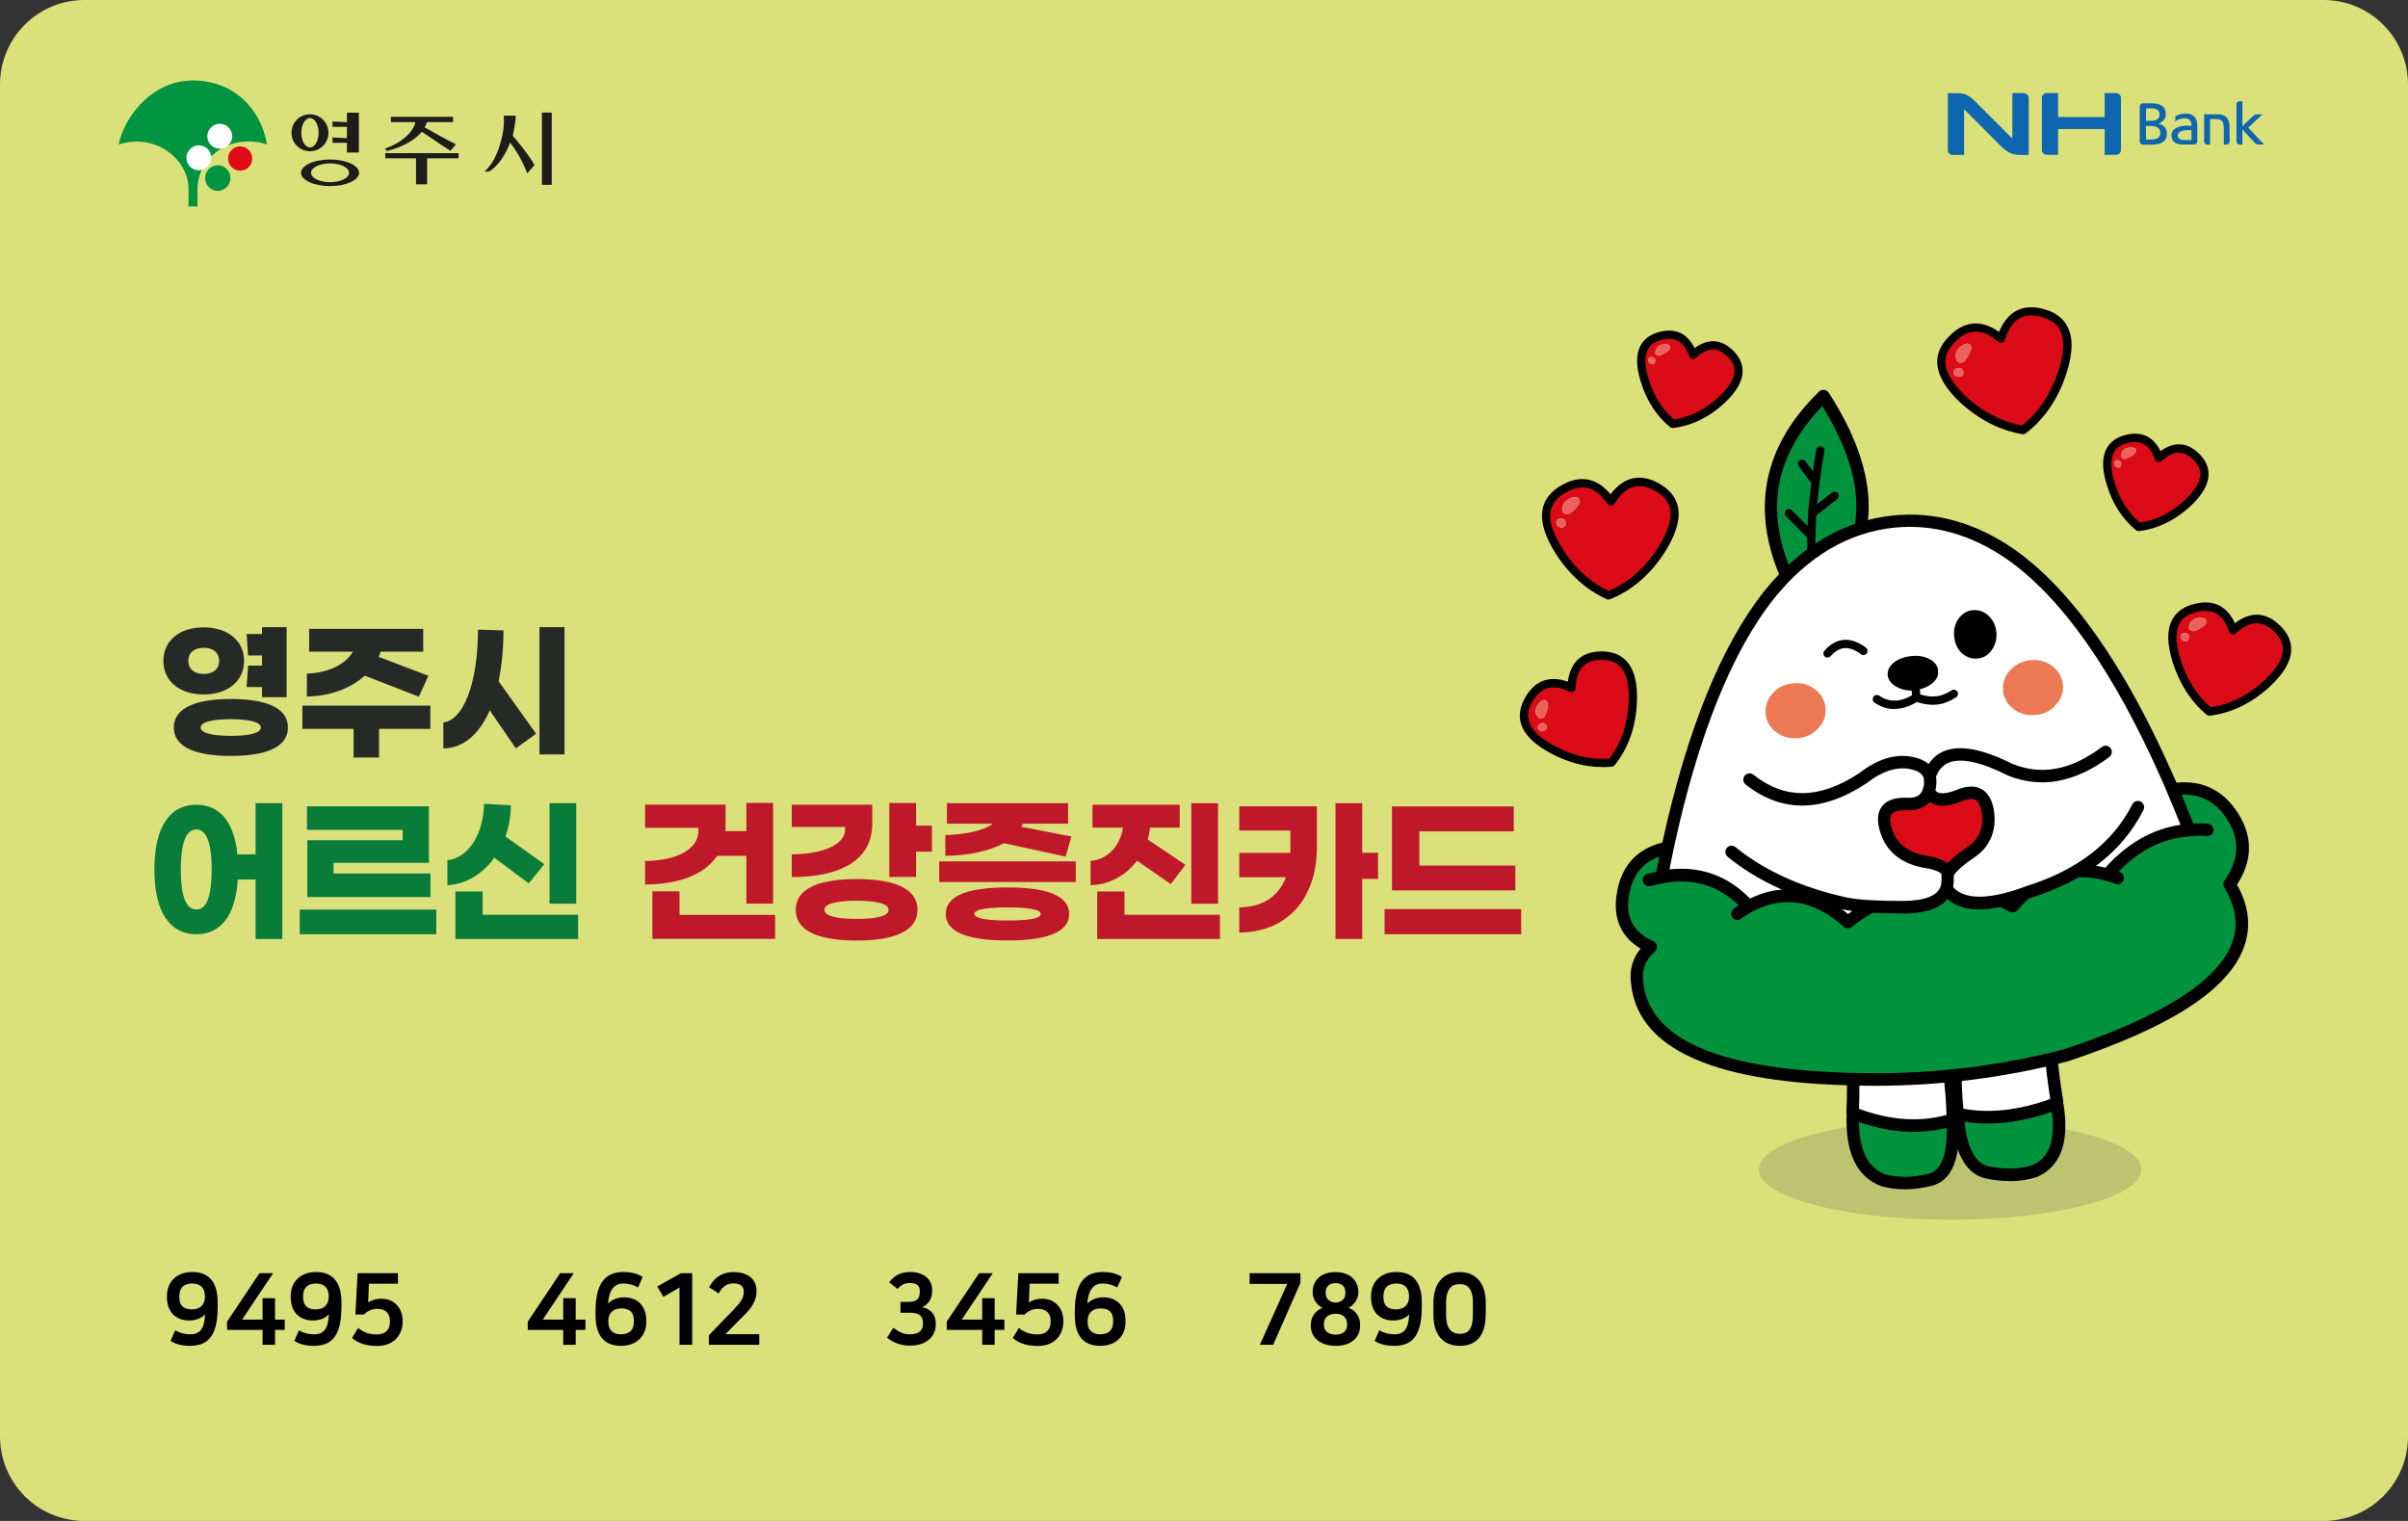<svg width="114" height="72" viewBox="0 0 114 72" fill="none" xmlns="http://www.w3.org/2000/svg">
<rect x="0" y="0" width="114" height="72" fill="#333333" stroke="none"/>
<g clip-path="url(#clip0_6554_58838)">
<path d="M114 68C114 70.21 112.21 72 110.005 72H3.995C1.79 72 0 70.21 0 68V4C0 1.79 1.79 0 3.995 0H110.005C112.21 0 114 1.79 114 4V68Z" fill="#DAE07A"/>
<path d="M100.18 4.405H99.64V5.54H97.435V4.405H96.895C96.765 4.405 96.665 4.51 96.665 4.635V7.1C96.665 7.225 96.77 7.33 96.895 7.33H97.435V6.11H99.64V7.33H100.18C100.31 7.33 100.41 7.225 100.41 7.1V4.635C100.41 4.51 100.305 4.405 100.18 4.405ZM95.81 4.405H95.27V6.56L93.57 4.86C93.3 4.6 93.115 4.41 92.685 4.41H92.215V7.105C92.215 7.23 92.32 7.335 92.445 7.335H92.985V5.17L94.67 6.86C94.945 7.13 95.19 7.335 95.59 7.335H96.045V4.645C96.045 4.52 95.94 4.415 95.815 4.415L95.81 4.405ZM106.435 6.045L107.11 5.41H106.87C106.75 5.41 106.685 5.47 106.63 5.525C106.63 5.525 106.235 5.905 106.16 5.975V4.795H106.025C105.945 4.795 105.88 4.86 105.88 4.94V6.7C105.88 6.78 105.945 6.845 106.025 6.845H106.16V6.125C106.185 6.15 106.725 6.735 106.725 6.735C106.785 6.8 106.825 6.84 106.945 6.84H107.19C107.19 6.84 106.44 6.05 106.43 6.04L106.435 6.045ZM105.015 5.41H104.35V6.7C104.35 6.78 104.415 6.845 104.495 6.845H104.63V5.64H104.985C105.205 5.655 105.28 5.78 105.28 6.12V6.845H105.41C105.49 6.845 105.555 6.78 105.555 6.7V6.025C105.555 5.62 105.365 5.41 105.01 5.41H105.015ZM102.19 5.85C102.405 5.765 102.535 5.63 102.535 5.385C102.535 5.055 102.3 4.89 101.84 4.89H101.445C101.365 4.89 101.3 4.955 101.3 5.035V6.705C101.3 6.785 101.365 6.85 101.445 6.85H101.83C102.34 6.85 102.585 6.68 102.585 6.325C102.585 6.065 102.415 5.9 102.19 5.855V5.85ZM101.595 5.13H101.885C101.99 5.13 102.24 5.155 102.24 5.415C102.24 5.695 102.015 5.72 101.745 5.72H101.6V5.135L101.595 5.13ZM101.8 6.605H101.595V5.96H101.77C102.005 5.96 102.275 6 102.275 6.295C102.275 6.51 102.13 6.605 101.8 6.605ZM103.445 5.38C103.285 5.38 103.13 5.42 102.985 5.505V5.755L102.995 5.745C103.1 5.655 103.26 5.6 103.405 5.6C103.65 5.6 103.75 5.705 103.75 5.955C103.65 5.95 103.575 5.95 103.475 5.95C103.245 5.95 102.8 6.045 102.8 6.41C102.8 6.685 102.99 6.84 103.335 6.84H103.88C103.96 6.84 104.025 6.775 104.025 6.695V5.965C104.025 5.56 103.84 5.37 103.44 5.37L103.445 5.38ZM103.75 6.63H103.36C103.235 6.63 103.1 6.55 103.1 6.415C103.1 6.185 103.445 6.16 103.59 6.16H103.75V6.625V6.63Z" fill="#0D66AF"/>
<path d="M9.645 32.875C8.5 32.875 7.735 32.245 7.735 31.285C7.735 30.325 8.5 29.7 9.645 29.7C10.79 29.7 11.555 30.335 11.555 31.285C11.555 32.235 10.79 32.875 9.645 32.875ZM13.63 34.44C13.63 35.44 12.44 35.785 10.93 35.785C9.42 35.785 8.23 35.44 8.23 34.44C8.23 33.44 9.42 33.09 10.93 33.09C12.44 33.09 13.63 33.435 13.63 34.44ZM9.645 31.905C10.1 31.905 10.375 31.665 10.375 31.285C10.375 30.905 10.1 30.665 9.645 30.665C9.19 30.665 8.915 30.905 8.915 31.285C8.915 31.665 9.19 31.905 9.645 31.905ZM12.35 34.44C12.35 34.16 11.71 34.045 10.925 34.045C10.14 34.045 9.5 34.16 9.5 34.44C9.5 34.72 10.14 34.835 10.925 34.835C11.71 34.835 12.35 34.73 12.35 34.44ZM12.405 31.51V31.03H11.745L11.675 30.015H12.405V29.69H13.57V33.005H12.405V32.525H11.675L11.745 31.51H12.405Z" fill="#262A27"/>
<path d="M20.37 34.505H17.945V35.86H16.74V34.505H14.315V33.405H20.375V34.505H20.37ZM17.275 31.98C16.6 32.595 15.6 32.96 14.53 32.97V31.885C15.45 31.87 16.345 31.485 16.705 30.85H14.635V29.77H20.035V30.85H18.015C17.995 30.935 17.96 31.02 17.925 31.095L20.28 31.99L19.83 32.98L17.27 31.985L17.275 31.98Z" fill="#262A27"/>
<path d="M23.605 32.25L25.38 34.735L24.42 35.425L23.185 33.625C22.68 34.78 21.91 35.425 20.99 35.43V34.2C21.95 34.085 22.625 32.325 22.63 29.805L23.835 29.845C23.835 30.74 23.75 31.545 23.605 32.245V32.25ZM26.725 29.69V35.715H25.54V29.69H26.725Z" fill="#262A27"/>
<path d="M13.365 38.02V44.45H12.1V41.635H11.255C11.145 43.42 10.395 44.225 9.295 44.225C8.105 44.225 7.31 43.275 7.31 41.16C7.31 39.045 8.105 38.095 9.295 38.095C10.345 38.095 11.075 38.825 11.24 40.445H12.1V38.02H13.365ZM10.02 41.16C10.02 39.72 9.705 39.265 9.295 39.265C8.885 39.265 8.56 39.725 8.56 41.16C8.56 42.595 8.875 43.055 9.295 43.055C9.715 43.055 10.02 42.605 10.02 41.16Z" fill="#097C39"/>
<path d="M20.655 44.225H14.19V43.06H20.655V44.225ZM20.305 40.845H15.79V41.35H20.38V42.465H14.55V39.775H19.065V39.285H14.535V38.17H20.305V40.845Z" fill="#097C39"/>
<path d="M21.18 41.905V40.725C22.19 40.605 22.895 39.47 22.915 38.05L24.185 38.125C24.185 38.635 24.095 39.14 23.93 39.6L25.77 40.91L25.03 41.815L23.405 40.605C22.865 41.35 22.08 41.86 21.175 41.905H21.18ZM27.37 43.305V44.45H21.56V42.2H22.85V43.305H27.37ZM27.28 42.78H26.015V38.02H27.28V42.78Z" fill="#097C39"/>
<path d="M30.54 41.88V40.76C32.03 40.745 33.065 40.205 33.065 39.335V39.19H30.54V38.09H34.35V39.12C34.35 39.195 34.35 39.27 34.34 39.345H35.335V38.01H36.6V42.775H35.335V40.515H33.95C33.345 41.425 32.08 41.87 30.535 41.87L30.54 41.88ZM36.695 43.31V44.445H30.885V42.195H32.17V43.31H36.69H36.695Z" fill="#BF182B"/>
<path d="M37.485 41.52V40.445C39.005 40.43 40.01 39.965 40.01 39.265V39.15H37.485V38.095H41.295V38.985C41.295 40.785 39.685 41.52 37.485 41.52ZM43.435 43.07C43.435 44.16 42.16 44.525 40.555 44.525C38.95 44.525 37.675 44.165 37.675 43.07C37.675 41.975 38.945 41.615 40.555 41.615C42.165 41.615 43.435 41.975 43.435 43.07ZM42.07 43.07C42.07 42.755 41.395 42.64 40.55 42.64C39.705 42.64 39.03 42.755 39.03 43.07C39.03 43.385 39.705 43.5 40.55 43.5C41.395 43.5 42.07 43.395 42.07 43.07ZM44.12 39.085V40.32H43.37V41.515H42.105V38.015H43.37V39.085H44.12Z" fill="#BF182B"/>
<path d="M50.93 40.775V41.755H44.465V40.775H50.93ZM47.525 39.915C46.82 40.3 45.82 40.5 44.755 40.515V39.53C45.645 39.515 46.605 39.32 47 38.99H44.83V38.02H50.565V38.99H48.415C48.4 39.045 48.38 39.09 48.355 39.14L50.72 39.6L50.45 40.55L47.525 39.915ZM50.615 43.265C50.615 44.19 49.42 44.52 47.695 44.52C45.97 44.52 44.775 44.19 44.775 43.265C44.775 42.34 45.97 42.01 47.695 42.01C49.42 42.01 50.615 42.34 50.615 43.265ZM49.27 43.265C49.27 43.04 48.625 42.955 47.7 42.955C46.775 42.955 46.13 43.04 46.13 43.265C46.13 43.49 46.775 43.575 47.7 43.575C48.625 43.575 49.27 43.5 49.27 43.265Z" fill="#BF182B"/>
<path d="M51.63 41.905V40.755C52.5 40.685 53.05 39.965 53.165 39.18H51.72V38.095H55.85V39.18H54.445C54.43 39.37 54.39 39.555 54.34 39.745L56.12 40.94L55.425 41.85L53.83 40.745C53.33 41.41 52.555 41.88 51.63 41.905ZM57.755 43.305V44.45H51.945V42.2H53.235V43.305H57.755ZM57.665 42.78H56.4V38.02H57.665V42.78Z" fill="#BF182B"/>
<path d="M58.67 38.17H62.345V40.095C62.345 42.67 60.81 44.14 58.67 44.145V42.955C59.71 42.945 60.51 42.495 60.88 41.525H58.67V40.375H61.09V39.315H58.67V38.17ZM65.24 41.605H64.49V44.45H63.225V38.02H64.49V40.37H65.24V41.605Z" fill="#BF182B"/>
<path d="M72.015 44.225H65.55V43.035H72.015V44.225ZM71.665 39.355H67.195V40.975H71.74V42.15H65.9V38.175H71.665V39.355Z" fill="#BF182B"/>
<path d="M8.29 62.975C8.5 63.095 8.73 63.165 9.005 63.165C9.44 63.165 9.68 62.94 9.71 62.215C9.545 62.41 9.245 62.51 8.955 62.51C8.3 62.51 7.905 62.08 7.905 61.425V61.33C7.905 60.7 8.355 60.215 9.1 60.215C9.96 60.215 10.305 60.78 10.305 61.65V61.865C10.305 63.36 9.765 63.71 8.97 63.71C8.665 63.71 8.325 63.645 8.075 63.475L8.295 62.975H8.29ZM9.7 61.345C9.7 60.98 9.495 60.76 9.11 60.76C8.7 60.76 8.49 60.97 8.49 61.35V61.4C8.49 61.795 8.675 61.985 9.09 61.985C9.505 61.985 9.7 61.725 9.7 61.415V61.345Z" fill="#000001"/>
<path d="M13.02 61.455V62.47H13.48V62.955H13.02V63.66H12.43V62.955H10.75V62.565L12.285 60.27H12.93L11.46 62.47H12.43V61.455H13.02Z" fill="#000001"/>
<path d="M14.15 62.975C14.36 63.095 14.59 63.165 14.865 63.165C15.3 63.165 15.54 62.94 15.57 62.215C15.405 62.41 15.105 62.51 14.815 62.51C14.16 62.51 13.765 62.08 13.765 61.425V61.33C13.765 60.7 14.215 60.215 14.96 60.215C15.82 60.215 16.165 60.78 16.165 61.65V61.865C16.165 63.36 15.625 63.71 14.83 63.71C14.525 63.71 14.185 63.645 13.935 63.475L14.155 62.975H14.15ZM15.56 61.345C15.56 60.98 15.355 60.76 14.97 60.76C14.56 60.76 14.35 60.97 14.35 61.35V61.4C14.35 61.795 14.535 61.985 14.95 61.985C15.365 61.985 15.56 61.725 15.56 61.415V61.345Z" fill="#000001"/>
<path d="M18.46 62.525C18.46 62.165 18.24 61.96 17.865 61.96C17.58 61.96 17.375 62.08 17.225 62.23H16.825L16.93 60.27H18.84V60.77H17.465L17.43 61.655C17.585 61.56 17.775 61.48 18.055 61.48C18.705 61.48 19.06 61.97 19.06 62.515V62.585C19.06 63.125 18.705 63.715 17.86 63.715C17.375 63.715 17 63.615 16.665 63.34L16.955 62.865C17.275 63.12 17.545 63.17 17.855 63.17C18.265 63.17 18.46 62.92 18.46 62.58V62.53V62.525Z" fill="#000001"/>
<path d="M27.255 61.455V62.47H27.715V62.955H27.255V63.66H26.665V62.955H24.985V62.565L26.52 60.27H27.165L25.695 62.47H26.665V61.455H27.255Z" fill="#000001"/>
<path d="M30.21 60.95C30 60.83 29.77 60.76 29.495 60.76C29.15 60.76 28.83 60.985 28.79 61.71C28.955 61.515 29.26 61.415 29.545 61.415C30.2 61.415 30.595 61.845 30.595 62.505V62.6C30.595 63.23 30.145 63.71 29.4 63.71C28.54 63.71 28.195 63.145 28.195 62.275V62.06C28.195 60.565 28.8 60.215 29.53 60.215C29.835 60.215 30.175 60.28 30.425 60.45L30.205 60.95H30.21ZM28.8 62.58C28.8 62.945 29.005 63.165 29.39 63.165C29.8 63.165 30.01 62.955 30.01 62.575V62.525C30.01 62.13 29.825 61.94 29.41 61.94C28.995 61.94 28.8 62.2 28.8 62.51V62.58Z" fill="#000001"/>
<path d="M32.17 63.66V60.95L31.405 61.39L31.115 60.9L32.24 60.27H32.77V63.66H32.17Z" fill="#000001"/>
<path d="M34.795 61.925C35.19 61.52 35.21 61.34 35.21 61.15V61.11C35.21 60.925 35.075 60.755 34.73 60.755C34.485 60.755 34.24 60.835 34.02 61.23L33.57 60.935C33.73 60.645 34.04 60.22 34.725 60.22C35.485 60.22 35.815 60.625 35.815 61.09V61.135C35.815 61.5 35.64 61.84 35.33 62.155L34.34 63.16H35.945V63.66H33.56V63.21L34.8 61.925H34.795Z" fill="#000001"/>
<path d="M42.09 60.705C42.315 60.415 42.605 60.215 43.09 60.215C43.72 60.215 44.13 60.555 44.13 61.06V61.105C44.13 61.375 44.025 61.735 43.645 61.88C44.09 61.96 44.3 62.26 44.3 62.645V62.715C44.3 63.225 43.905 63.7 43.075 63.7C42.68 63.7 42.315 63.58 41.995 63.325L42.29 62.855C42.615 63.095 42.81 63.165 43.08 63.165C43.5 63.165 43.695 62.98 43.695 62.685V62.625C43.695 62.295 43.515 62.145 43.085 62.145H42.63V61.63H43.03C43.45 61.63 43.545 61.43 43.545 61.14V61.1C43.545 60.845 43.365 60.735 43.085 60.735C42.805 60.735 42.64 60.85 42.49 61.015L42.085 60.695L42.09 60.705Z" fill="#000001"/>
<path d="M47.09 61.455V62.47H47.55V62.955H47.09V63.66H46.5V62.955H44.82V62.565L46.355 60.27H47L45.53 62.47H46.5V61.455H47.09Z" fill="#000001"/>
<path d="M49.74 62.525C49.74 62.165 49.52 61.96 49.145 61.96C48.86 61.96 48.655 62.08 48.505 62.23H48.105L48.21 60.27H50.12V60.77H48.745L48.71 61.655C48.865 61.56 49.055 61.48 49.335 61.48C49.985 61.48 50.34 61.97 50.34 62.515V62.585C50.34 63.125 49.985 63.715 49.14 63.715C48.655 63.715 48.28 63.615 47.945 63.34L48.235 62.865C48.555 63.12 48.825 63.17 49.135 63.17C49.545 63.17 49.74 62.92 49.74 62.58V62.53V62.525Z" fill="#000001"/>
<path d="M52.9 60.95C52.69 60.83 52.46 60.76 52.185 60.76C51.84 60.76 51.52 60.985 51.48 61.71C51.645 61.515 51.95 61.415 52.235 61.415C52.89 61.415 53.285 61.845 53.285 62.505V62.6C53.285 63.23 52.835 63.71 52.09 63.71C51.23 63.71 50.885 63.145 50.885 62.275V62.06C50.885 60.565 51.49 60.215 52.22 60.215C52.525 60.215 52.865 60.28 53.115 60.45L52.895 60.95H52.9ZM51.49 62.58C51.49 62.945 51.695 63.165 52.08 63.165C52.49 63.165 52.7 62.955 52.7 62.575V62.525C52.7 62.13 52.515 61.94 52.1 61.94C51.685 61.94 51.49 62.2 51.49 62.51V62.58Z" fill="#000001"/>
<path d="M60.275 63.66H59.645L60.94 60.78H59.16V60.27H61.565V60.73L60.275 63.66Z" fill="#000001"/>
<path d="M62.06 62.68C62.06 62.31 62.33 62 62.61 61.915C62.29 61.755 62.145 61.425 62.145 61.205V61.15C62.145 60.665 62.48 60.22 63.22 60.22C63.96 60.22 64.305 60.665 64.305 61.15V61.205C64.305 61.425 64.175 61.725 63.845 61.915C64.135 62.005 64.39 62.31 64.39 62.68V62.76C64.39 63.3 63.985 63.71 63.235 63.71C62.485 63.71 62.055 63.3 62.055 62.76V62.68H62.06ZM62.675 62.72C62.675 63.01 62.9 63.18 63.235 63.18C63.57 63.18 63.775 63.01 63.775 62.72V62.675C63.775 62.34 63.525 62.19 63.235 62.19C62.945 62.19 62.675 62.33 62.675 62.675V62.72ZM62.76 61.225C62.76 61.525 63.01 61.66 63.23 61.66C63.45 61.66 63.695 61.525 63.695 61.225V61.18C63.695 60.89 63.505 60.74 63.23 60.74C62.955 60.74 62.76 60.89 62.76 61.18V61.225Z" fill="#000001"/>
<path d="M65.295 62.975C65.505 63.095 65.735 63.165 66.01 63.165C66.445 63.165 66.685 62.94 66.715 62.215C66.55 62.41 66.25 62.51 65.96 62.51C65.305 62.51 64.91 62.08 64.91 61.425V61.33C64.91 60.7 65.36 60.215 66.105 60.215C66.965 60.215 67.31 60.78 67.31 61.65V61.865C67.31 63.36 66.77 63.71 65.975 63.71C65.67 63.71 65.33 63.645 65.08 63.475L65.3 62.975H65.295ZM66.705 61.345C66.705 60.98 66.5 60.76 66.115 60.76C65.705 60.76 65.495 60.97 65.495 61.35V61.4C65.495 61.795 65.68 61.985 66.095 61.985C66.51 61.985 66.705 61.725 66.705 61.415V61.345Z" fill="#000001"/>
<path d="M70.335 62.225C70.335 63.185 69.925 63.71 69.115 63.71C68.305 63.71 67.86 63.175 67.86 62.225V61.7C67.86 60.75 68.32 60.22 69.105 60.22C69.89 60.22 70.34 60.75 70.34 61.7V62.225H70.335ZM69.73 61.695C69.73 60.92 69.425 60.79 69.1 60.79C68.79 60.79 68.46 60.925 68.46 61.695V62.23C68.46 63.01 68.805 63.14 69.115 63.14C69.44 63.14 69.73 63.015 69.73 62.23V61.695Z" fill="#000001"/>
<g opacity="0.2">
<path d="M92.325 57.74C97.326 57.74 101.38 56.674 101.38 55.36C101.38 54.045 97.326 52.98 92.325 52.98C87.324 52.98 83.269 54.045 83.269 55.36C83.269 56.674 87.324 57.74 92.325 57.74Z" fill="#455149"/>
</g>
<path d="M97.015 47.325C95.945 46.655 94.495 46.89 92.66 48.025C92.535 49.97 92.54 51.535 92.68 52.73C94.1 53.045 95.67 52.88 97.39 52.215V52.165C97.115 50.565 96.99 48.95 97.015 47.32V47.325Z" fill="white"/>
<path d="M97.39 52.22C95.675 52.88 94.105 53.05 92.68 52.735C92.79 54.4 93.26 55.33 94.09 55.505C94.925 55.675 95.67 55.655 96.325 55.435C97.325 55 97.68 53.925 97.385 52.22H97.39Z" fill="#00923D"/>
<path d="M95.145 55.91C94.79 55.91 94.42 55.87 94.035 55.795C93.06 55.585 92.505 54.565 92.385 52.76C92.245 51.535 92.24 49.94 92.365 48.01C92.37 47.915 92.425 47.83 92.505 47.775C94.435 46.58 96.005 46.345 97.17 47.075C97.26 47.13 97.31 47.225 97.31 47.33C97.28 48.92 97.405 50.53 97.68 52.12C97.68 52.135 97.68 52.155 97.68 52.17V52.195C97.99 54.035 97.575 55.215 96.445 55.71C96.435 55.71 96.43 55.715 96.42 55.72C96.025 55.85 95.6 55.915 95.145 55.915V55.91ZM93.005 53.095C93.14 54.37 93.525 55.08 94.15 55.215C94.925 55.37 95.625 55.35 96.22 55.16C97.01 54.81 97.315 53.98 97.145 52.625C95.67 53.145 94.28 53.305 93 53.1L93.005 53.095ZM92.95 52.485C94.2 52.715 95.58 52.56 97.065 52.025C96.82 50.52 96.7 49 96.72 47.495C95.795 47.01 94.525 47.25 92.945 48.2C92.835 49.92 92.84 51.36 92.95 52.485Z" fill="black"/>
<path d="M91.876 48.285C89.925 47.23 88.451 47.06 87.481 47.78C87.706 49.41 87.775 51.035 87.706 52.645C87.706 52.665 87.706 52.685 87.716 52.695C89.4 53.355 90.981 53.465 92.441 53C92.441 51.805 92.255 50.23 91.871 48.285H91.876Z" fill="white"/>
<path d="M91.394 55.84C92.189 55.635 92.534 54.685 92.445 53C90.984 53.465 89.404 53.355 87.719 52.695C87.639 54.42 88.12 55.485 89.15 55.87C89.844 56.055 90.59 56.05 91.394 55.84Z" fill="#00923D"/>
<path d="M90.175 56.3C89.795 56.3 89.425 56.25 89.075 56.155C89.065 56.155 89.055 56.15 89.05 56.145C87.9 55.715 87.355 54.565 87.425 52.735C87.415 52.695 87.415 52.665 87.415 52.645C87.485 51.01 87.41 49.39 87.19 47.825C87.175 47.715 87.22 47.61 87.305 47.545C88.375 46.755 89.96 46.915 92.01 48.025C92.085 48.065 92.14 48.14 92.16 48.23C92.54 50.165 92.735 51.765 92.735 52.995C92.83 54.855 92.415 55.88 91.465 56.13C91.02 56.245 90.59 56.3 90.17 56.3H90.175ZM89.24 55.59C89.885 55.76 90.57 55.75 91.325 55.555C91.9 55.405 92.185 54.675 92.165 53.39C90.87 53.715 89.475 53.625 88.005 53.115C88.02 54.45 88.435 55.28 89.24 55.59ZM88.01 52.49C89.485 53.035 90.875 53.13 92.15 52.78C92.13 51.65 91.95 50.205 91.615 48.48C89.935 47.595 88.655 47.41 87.8 47.925C87.995 49.415 88.065 50.95 88.01 52.49Z" fill="black"/>
<path d="M85.755 25.37C85.765 25.025 85.775 24.68 85.795 24.315C85.835 23.83 85.885 23.34 85.95 22.825C85.88 23.34 85.83 23.83 85.795 24.315C85.775 24.68 85.765 25.025 85.755 25.37C85.725 26.345 85.785 27.205 85.92 27.955L86.805 27.7C88.775 25.285 88.62 22.305 86.325 18.755C83.53 21.48 83.1 24.625 85.03 28.195L85.92 27.96C85.785 27.21 85.725 26.35 85.755 25.375V25.37Z" fill="#00923D"/>
<path d="M85.925 28.15C85.83 28.15 85.75 28.085 85.73 27.99C85.59 27.24 85.535 26.385 85.56 25.45L84.55 24.435C84.475 24.36 84.475 24.235 84.55 24.155C84.625 24.08 84.75 24.08 84.825 24.155L85.575 24.905C85.58 24.71 85.59 24.51 85.6 24.3C85.6 24.3 85.6 24.3 85.6 24.295C85.64 23.78 85.69 23.315 85.75 22.875L85.16 22.07C85.095 21.98 85.115 21.86 85.2 21.795C85.285 21.73 85.41 21.75 85.475 21.835L85.825 22.31C85.87 22 85.925 21.66 85.985 21.285C86.005 21.18 86.105 21.105 86.21 21.125C86.315 21.145 86.39 21.245 86.37 21.355C86.27 21.925 86.2 22.415 86.145 22.845C86.1 23.17 86.065 23.51 86.03 23.87L86.735 23.315C86.82 23.25 86.945 23.26 87.01 23.35C87.075 23.44 87.06 23.56 86.975 23.625L85.985 24.41C85.97 24.75 85.96 25.08 85.95 25.37C85.92 26.31 85.975 27.165 86.115 27.915C86.135 28.02 86.065 28.125 85.955 28.145C85.945 28.145 85.93 28.145 85.92 28.145L85.925 28.15Z" fill="black"/>
<path d="M85.03 28.485C84.925 28.485 84.825 28.425 84.77 28.33C82.775 24.645 83.23 21.35 86.12 18.535C86.185 18.475 86.27 18.445 86.36 18.455C86.45 18.465 86.525 18.515 86.575 18.59C88.935 22.24 89.09 25.37 87.035 27.885C86.995 27.93 86.945 27.965 86.89 27.98L86.005 28.235L85.105 28.475C85.105 28.475 85.055 28.485 85.03 28.485ZM86.275 19.22C83.845 21.745 83.485 24.57 85.18 27.845L85.845 27.67L86.63 27.44C88.41 25.195 88.295 22.505 86.27 19.22H86.275Z" fill="black"/>
<path d="M89.68 24.685C87.415 24.91 85.445 26.065 83.765 28.15C81.715 30.725 80.115 34.72 78.95 40.125C78.85 40.59 78.755 41.05 78.665 41.515C80.305 41.22 81.675 41.685 82.785 42.905C84.405 42.045 85.965 42.295 87.485 43.645C89.985 41.71 92.595 41.465 95.29 42.895C96.535 41.425 98.035 40.93 99.78 41.405C100.89 40.115 102.175 39.4 103.655 39.295C103.39 38.635 103.125 37.985 102.86 37.36C102.78 37.175 102.705 36.985 102.615 36.8C100.32 31.61 97.84 28.08 95.16 26.215C93.405 25.01 91.57 24.5 89.68 24.685Z" fill="white"/>
<path d="M103.655 39.295C102.175 39.405 100.89 40.115 99.78 41.405C98.035 40.93 96.535 41.425 95.29 42.895C92.595 41.465 89.985 41.71 87.485 43.645C85.965 42.295 84.405 42.045 82.785 42.905C81.675 41.68 80.305 41.22 78.665 41.515C78.48 41.555 78.285 41.605 78.065 41.655C78.28 41.605 78.475 41.555 78.665 41.515C78.755 41.05 78.85 40.59 78.95 40.125C77.705 40.38 77 41.15 76.82 42.425C76.655 43.56 77.105 44.36 78.155 44.82C77.635 45.285 77.42 45.845 77.51 46.495C77.765 49.245 80.825 50.765 86.69 51.045C90.485 51.25 94.195 50.895 97.79 49.96C104.82 47.62 107.41 44.92 105.555 41.86C106.33 40.765 106.38 39.7 105.7 38.645C105.045 37.61 104.09 37.175 102.855 37.365C103.12 37.985 103.385 38.64 103.65 39.3L103.655 39.295Z" fill="#00923D"/>
<path d="M88.75 51.4C88.06 51.4 87.365 51.38 86.67 51.345C80.665 51.06 77.485 49.44 77.215 46.53C77.135 45.925 77.285 45.375 77.67 44.905C76.76 44.365 76.37 43.5 76.53 42.385C76.715 41.045 77.445 40.205 78.7 39.885C79.87 34.535 81.5 30.53 83.535 27.97C85.255 25.835 87.315 24.63 89.65 24.4C91.605 24.205 93.515 24.74 95.325 25.98C98.03 27.865 100.57 31.465 102.88 36.69C102.935 36.81 102.99 36.935 103.04 37.05C104.285 36.93 105.265 37.415 105.95 38.495C106.66 39.6 106.645 40.74 105.905 41.88C106.47 42.89 106.58 43.885 106.235 44.835C105.5 46.855 102.765 48.625 97.885 50.245C94.93 51.015 91.87 51.4 88.755 51.4H88.75ZM78.56 40.545C77.725 40.85 77.25 41.485 77.11 42.47C76.965 43.465 77.345 44.145 78.27 44.555C78.36 44.595 78.425 44.68 78.44 44.78C78.455 44.88 78.42 44.98 78.345 45.045C77.9 45.445 77.72 45.905 77.795 46.46C78.035 49.045 81.03 50.485 86.695 50.75C90.47 50.955 94.175 50.595 97.71 49.675C102.33 48.14 105.015 46.44 105.675 44.625C105.98 43.79 105.86 42.935 105.3 42.015C105.24 41.915 105.245 41.785 105.31 41.69C106.01 40.7 106.06 39.755 105.45 38.805C104.92 37.97 104.21 37.585 103.28 37.62C103.445 38.015 103.625 38.455 103.84 38.985C104.055 38.975 104.28 38.975 104.52 38.99C104.68 39 104.805 39.145 104.795 39.305C104.785 39.47 104.645 39.59 104.48 39.58C104.195 39.56 103.935 39.565 103.685 39.59C103.68 39.59 103.67 39.59 103.665 39.59C102.4 39.685 101.295 40.235 100.3 41.265C100.315 41.265 100.33 41.275 100.345 41.28C100.5 41.33 100.585 41.495 100.54 41.65C100.49 41.805 100.325 41.895 100.17 41.845C100.1 41.825 100.03 41.8 99.96 41.775C99.875 41.745 99.79 41.715 99.7 41.69C99.7 41.69 99.7 41.69 99.695 41.69C98.05 41.245 96.685 41.705 95.51 43.09C95.42 43.195 95.27 43.225 95.15 43.16C92.535 41.775 90.085 42.01 87.66 43.885C87.55 43.97 87.39 43.965 87.285 43.87C85.86 42.6 84.435 42.37 82.93 43.165C82.755 43.27 82.59 43.375 82.425 43.495C82.295 43.59 82.11 43.56 82.015 43.43C81.92 43.295 81.95 43.11 82.08 43.015C82.16 42.955 82.24 42.905 82.315 42.855C81.32 41.895 80.145 41.555 78.72 41.81C78.61 41.835 78.495 41.86 78.375 41.89C78.295 41.91 78.215 41.93 78.13 41.945C77.97 41.98 77.815 41.88 77.78 41.72C77.745 41.56 77.845 41.4 78 41.365C78.085 41.345 78.165 41.325 78.24 41.31C78.3 41.295 78.355 41.285 78.41 41.27C78.46 41.025 78.51 40.785 78.56 40.54V40.545ZM84.64 42.115C85.61 42.115 86.565 42.5 87.49 43.27C89.96 41.45 92.555 41.2 95.215 42.53C96.46 41.16 97.96 40.67 99.675 41.075C100.71 39.92 101.905 39.24 103.23 39.045C102.98 38.425 102.78 37.935 102.585 37.485C102.585 37.485 102.585 37.475 102.58 37.47C102.51 37.3 102.43 37.11 102.345 36.925C100.075 31.795 97.605 28.275 94.99 26.455C93.3 25.295 91.52 24.8 89.705 24.975C87.53 25.195 85.61 26.32 83.99 28.33C81.99 30.84 80.39 34.83 79.235 40.175V40.185C79.17 40.505 79.1 40.83 79.035 41.155C80.515 40.995 81.795 41.46 82.85 42.535C83.455 42.245 84.055 42.1 84.645 42.1L84.64 42.115Z" fill="black"/>
<path d="M86.52 31.13C86.475 31.13 86.425 31.115 86.39 31.08C86.31 31.005 86.3 30.885 86.375 30.8C86.935 30.17 87.615 30.12 88.335 30.655C88.42 30.72 88.44 30.845 88.375 30.93C88.31 31.02 88.19 31.035 88.1 30.97C87.545 30.555 87.09 30.585 86.665 31.06C86.625 31.105 86.57 31.125 86.52 31.125V31.13Z" fill="black"/>
<path d="M94.14 30.645C94.275 30.45 94.335 30.22 94.315 29.955C94.285 29.69 94.19 29.47 94.01 29.305C93.835 29.135 93.635 29.07 93.41 29.09C93.185 29.11 93.01 29.22 92.86 29.425C92.735 29.62 92.675 29.85 92.705 30.115C92.725 30.38 92.825 30.6 92.99 30.765C93.175 30.935 93.37 31 93.6 30.98C93.825 30.96 94 30.85 94.14 30.645Z" fill="black"/>
<path d="M93.53 31.18C93.285 31.18 93.07 31.09 92.865 30.91C92.655 30.7 92.54 30.435 92.515 30.125C92.48 29.83 92.545 29.555 92.705 29.31C92.89 29.045 93.12 28.91 93.4 28.885C93.68 28.86 93.935 28.95 94.15 29.155C94.355 29.35 94.48 29.61 94.515 29.93C94.515 29.93 94.515 29.93 94.515 29.935C94.54 30.245 94.465 30.52 94.305 30.755C94.14 31.005 93.905 31.15 93.62 31.175C93.59 31.175 93.56 31.175 93.53 31.175V31.18ZM93.49 29.28C93.49 29.28 93.455 29.28 93.435 29.28C93.27 29.295 93.145 29.375 93.03 29.535C92.925 29.695 92.885 29.88 92.91 30.09C92.925 30.315 93 30.485 93.14 30.625C93.28 30.75 93.42 30.8 93.59 30.785C93.76 30.77 93.88 30.695 93.985 30.535C94.1 30.37 94.145 30.19 94.13 29.97C94.105 29.75 94.025 29.575 93.885 29.445C93.765 29.33 93.64 29.28 93.495 29.28H93.49Z" fill="black"/>
<path d="M84.09 34.66C84.395 34.885 84.745 34.975 85.14 34.945C85.52 34.905 85.845 34.75 86.09 34.46C86.345 34.185 86.455 33.87 86.425 33.515C86.395 33.15 86.22 32.855 85.915 32.625C85.62 32.4 85.28 32.31 84.895 32.35C84.505 32.38 84.18 32.535 83.915 32.825C83.67 33.11 83.56 33.425 83.59 33.79C83.62 34.145 83.785 34.43 84.09 34.66Z" fill="#EB7954"/>
<path d="M95.33 33.565C95.635 33.79 95.985 33.89 96.37 33.85C96.76 33.81 97.085 33.655 97.33 33.365C97.585 33.09 97.695 32.775 97.665 32.42C97.635 32.055 97.46 31.76 97.155 31.53C96.86 31.305 96.52 31.215 96.125 31.255C95.745 31.295 95.42 31.45 95.155 31.73C94.91 32.015 94.8 32.33 94.83 32.695C94.86 33.05 95.025 33.335 95.33 33.565Z" fill="#EB7954"/>
<path d="M89.75 31.415C89.555 31.565 89.455 31.74 89.465 31.94C89.475 32.135 89.6 32.295 89.83 32.425C90.055 32.555 90.29 32.61 90.555 32.595C90.595 32.585 90.615 32.585 90.625 32.585C90.645 32.585 90.665 32.585 90.695 32.575C90.725 32.565 90.765 32.565 90.795 32.555C91.03 32.505 91.235 32.415 91.415 32.28C91.6 32.13 91.69 31.955 91.66 31.755C91.66 31.57 91.54 31.41 91.305 31.28C91.08 31.17 90.825 31.12 90.52 31.15C90.215 31.18 89.96 31.27 89.755 31.415H89.75Z" fill="black"/>
<path d="M90.455 32.69C90.21 32.69 89.995 32.63 89.78 32.51C89.515 32.36 89.38 32.17 89.365 31.945C89.355 31.715 89.465 31.505 89.69 31.34C89.91 31.18 90.185 31.085 90.505 31.055C90.81 31.025 91.085 31.07 91.34 31.195C91.615 31.345 91.75 31.53 91.75 31.755C91.785 31.97 91.685 32.18 91.47 32.355C91.285 32.5 91.07 32.595 90.81 32.65C90.8 32.65 90.78 32.66 90.755 32.66C90.745 32.66 90.735 32.66 90.725 32.665C90.68 32.68 90.65 32.68 90.625 32.68C90.62 32.68 90.61 32.68 90.58 32.685C90.54 32.685 90.5 32.685 90.46 32.685L90.455 32.69ZM90.685 31.24C90.635 31.24 90.58 31.24 90.525 31.25C90.24 31.28 90 31.36 89.81 31.5C89.64 31.63 89.56 31.775 89.565 31.94C89.575 32.095 89.675 32.225 89.88 32.34C90.095 32.46 90.315 32.515 90.55 32.495C90.6 32.48 90.63 32.495 90.665 32.48C90.685 32.475 90.71 32.47 90.73 32.465C90.74 32.465 90.75 32.465 90.76 32.46C91 32.41 91.19 32.325 91.35 32.2C91.51 32.07 91.58 31.925 91.56 31.77C91.56 31.605 91.46 31.48 91.255 31.37C91.08 31.285 90.895 31.245 90.685 31.245V31.24Z" fill="black"/>
<path d="M89.715 33.565C89.65 33.565 89.59 33.565 89.53 33.555C89.495 33.555 89.45 33.555 89.4 33.54C89.19 33.505 88.98 33.415 88.745 33.265C88.655 33.205 88.63 33.085 88.69 32.99C88.75 32.895 88.87 32.875 88.96 32.93C89.145 33.05 89.315 33.125 89.47 33.145C89.48 33.145 89.495 33.145 89.505 33.155C89.51 33.155 89.53 33.155 89.54 33.155C89.55 33.155 89.56 33.155 89.565 33.155C89.86 33.195 90.18 33.115 90.52 32.91L90.49 32.575C90.48 32.465 90.56 32.37 90.67 32.36C90.78 32.35 90.875 32.43 90.88 32.54L90.91 32.87C91.255 32.985 91.58 33 91.88 32.92C92.05 32.87 92.22 32.79 92.395 32.68C92.485 32.62 92.61 32.65 92.665 32.74C92.725 32.83 92.695 32.955 92.605 33.01C92.4 33.14 92.195 33.235 91.99 33.3C91.595 33.405 91.18 33.38 90.75 33.23C90.395 33.445 90.045 33.555 89.715 33.555V33.565Z" fill="black"/>
<path d="M99.685 35.595C98.145 36.75 96.645 37.035 95.165 36.435C93.055 35.38 91.78 35.48 91.35 36.75C91.38 36.88 91.39 37.025 91.37 37.195C91.36 37.285 91.34 37.365 91.31 37.43C91.495 37.895 91.985 37.975 92.76 37.655C93.535 37.34 93.985 37.595 94.115 38.425C94.235 39.255 93.97 39.895 93.31 40.34C92.655 40.785 92.28 41.14 92.2 41.405C92.21 41.535 92.21 41.68 92.19 41.85C92.18 41.92 92.17 41.99 92.14 42.055C92.76 42.915 94.06 42.965 96.075 42.205C98.545 41.425 100.265 40.085 101.215 38.2C101.07 36.91 100.56 36.04 99.685 35.595Z" fill="white"/>
<path d="M94.115 38.43C93.99 37.6 93.535 37.345 92.76 37.66C91.985 37.975 91.495 37.895 91.31 37.435C91.175 37.88 90.83 38.095 90.28 38.065C89.35 38.025 89.015 38.44 89.29 39.32C89.565 40.18 90.24 40.68 91.31 40.83C91.93 40.96 92.22 41.155 92.2 41.41C92.28 41.145 92.65 40.79 93.31 40.345C93.965 39.9 94.23 39.26 94.115 38.43Z" fill="#DB0B18"/>
<path d="M90.279 38.065C90.829 38.095 91.169 37.88 91.309 37.435C91.34 37.365 91.359 37.285 91.37 37.2C91.389 37.03 91.379 36.885 91.35 36.755C91.24 36.41 90.939 36.205 90.43 36.115C89.725 35.985 88.98 36.235 88.195 36.845C86.215 38.155 84.43 38.175 82.829 36.915C82.075 37.85 81.79 38.995 81.975 40.34C83.394 41.495 85.189 42.305 87.34 42.775C87.879 42.895 88.79 42.955 90.094 42.955C91.26 42.945 91.95 42.65 92.144 42.065C92.174 41.995 92.184 41.925 92.195 41.86C92.215 41.69 92.215 41.545 92.204 41.415C92.225 41.16 91.93 40.96 91.314 40.835C90.245 40.685 89.57 40.185 89.294 39.325C89.019 38.445 89.355 38.035 90.284 38.07L90.279 38.065Z" fill="white"/>
<path d="M90.095 43.24C88.76 43.24 87.84 43.18 87.275 43.055C85.08 42.57 83.23 41.73 81.79 40.56C81.665 40.455 81.645 40.27 81.745 40.145C81.845 40.02 82.03 40 82.16 40.1C83.53 41.215 85.295 42.015 87.405 42.48C87.92 42.595 88.825 42.65 90.1 42.65C91.12 42.64 91.72 42.41 91.87 41.965C91.87 41.955 91.875 41.945 91.88 41.935C91.895 41.905 91.9 41.86 91.905 41.805C91.92 41.685 91.92 41.555 91.915 41.43C91.915 41.415 91.915 41.395 91.915 41.375C91.915 41.375 91.835 41.23 91.265 41.11C90.08 40.945 89.325 40.37 89.015 39.4C88.85 38.87 88.875 38.455 89.1 38.17C89.325 37.875 89.73 37.74 90.3 37.765C90.825 37.79 90.97 37.555 91.035 37.345C91.035 37.34 91.035 37.33 91.04 37.325C91.04 37.32 91.04 37.315 91.045 37.31C91.065 37.27 91.075 37.215 91.08 37.16C91.095 37.04 91.09 36.925 91.07 36.825C91.02 36.68 90.895 36.485 90.38 36.4C89.765 36.29 89.09 36.515 88.375 37.07C88.37 37.07 88.365 37.08 88.355 37.085C86.27 38.465 84.35 38.485 82.645 37.14C82.515 37.04 82.495 36.855 82.595 36.725C82.695 36.595 82.88 36.575 83.01 36.675C84.51 37.86 86.15 37.835 88.02 36.6C88.87 35.94 89.7 35.68 90.48 35.82C90.83 35.88 91.105 35.995 91.305 36.17C91.49 35.89 91.73 35.685 92.03 35.56C92.78 35.25 93.845 35.45 95.285 36.165C96.665 36.72 98.045 36.455 99.51 35.36C99.64 35.26 99.825 35.29 99.92 35.42C100.015 35.55 99.99 35.735 99.86 35.835C98.235 37.05 96.62 37.345 95.055 36.71C95.05 36.71 95.04 36.705 95.035 36.7C93.77 36.065 92.835 35.865 92.255 36.105C91.98 36.22 91.78 36.44 91.655 36.775C91.68 36.92 91.68 37.07 91.66 37.23C91.655 37.29 91.64 37.35 91.625 37.41C91.68 37.49 91.75 37.53 91.855 37.545C91.985 37.565 92.23 37.555 92.645 37.385C93.12 37.19 93.515 37.185 93.82 37.36C94.125 37.535 94.32 37.88 94.4 38.385C94.535 39.325 94.21 40.09 93.47 40.59C92.75 41.075 92.55 41.34 92.495 41.455C92.5 41.595 92.495 41.745 92.48 41.89C92.48 41.925 92.47 41.96 92.465 41.995C93.03 42.62 94.21 42.6 95.97 41.935C98.365 41.18 100.035 39.88 100.95 38.075C101.025 37.93 101.2 37.87 101.345 37.945C101.49 38.02 101.55 38.195 101.475 38.345C100.49 40.3 98.7 41.7 96.16 42.5C94.275 43.215 92.97 43.235 92.195 42.565C91.825 43.01 91.12 43.245 90.09 43.25L90.095 43.24ZM90.155 38.355C89.85 38.355 89.645 38.415 89.555 38.535C89.435 38.695 89.495 39 89.565 39.23C89.805 39.975 90.385 40.4 91.345 40.535C91.35 40.535 91.36 40.535 91.365 40.535C91.735 40.61 92.015 40.72 92.205 40.86C92.41 40.635 92.72 40.385 93.145 40.095C93.7 39.72 93.925 39.185 93.82 38.47C93.785 38.255 93.71 37.975 93.535 37.87C93.36 37.77 93.075 37.845 92.87 37.93C92.43 38.11 92.07 38.175 91.77 38.125C91.61 38.1 91.47 38.045 91.355 37.96C91.115 38.245 90.74 38.38 90.265 38.355C90.23 38.355 90.195 38.355 90.16 38.355H90.155Z" fill="black"/>
<path d="M92.335 16.135C91.6 16.935 91.815 17.86 92.965 18.935C93.83 19.715 94.77 20.19 95.78 20.355C96.655 19.695 97.27 18.765 97.655 17.585C98.125 16.085 97.84 15.18 96.81 14.85C95.78 14.525 95.085 14.92 94.73 16.035C93.865 15.295 93.075 15.325 92.335 16.135ZM92.49 17.685C92.46 17.555 92.52 17.47 92.665 17.43C92.81 17.39 92.9 17.44 92.94 17.58C92.97 17.71 92.93 17.795 92.805 17.825C92.695 17.855 92.62 17.835 92.56 17.785C92.52 17.725 92.5 17.695 92.49 17.685ZM92.645 17.095L92.605 16.965C92.545 16.74 92.635 16.53 92.88 16.365C93.125 16.205 93.27 16.235 93.33 16.445C93.34 16.505 93.29 16.63 93.185 16.82C93.075 17.025 92.99 17.135 92.91 17.155C92.785 17.185 92.695 17.165 92.645 17.095Z" fill="#DB0B18"/>
<path d="M92.67 17.425C92.525 17.465 92.465 17.555 92.495 17.68C92.505 17.69 92.525 17.72 92.565 17.78C92.625 17.83 92.7 17.85 92.81 17.82C92.935 17.79 92.975 17.7 92.945 17.575C92.905 17.435 92.82 17.39 92.67 17.425Z" fill="#E9625F"/>
<path d="M92.61 16.965L92.65 17.095C92.7 17.165 92.785 17.185 92.915 17.155C92.995 17.135 93.08 17.025 93.19 16.82C93.3 16.635 93.345 16.505 93.335 16.445C93.275 16.24 93.13 16.21 92.885 16.365C92.64 16.535 92.55 16.74 92.61 16.965Z" fill="#E9625F"/>
<path d="M95.78 20.555C95.78 20.555 95.76 20.555 95.75 20.555C94.705 20.38 93.725 19.885 92.835 19.085C91.595 17.925 91.38 16.885 92.195 16.005C92.935 15.19 93.775 15.095 94.64 15.715C95.055 14.695 95.82 14.335 96.87 14.665C97.34 14.815 97.68 15.08 97.875 15.455C98.15 15.985 98.14 16.7 97.84 17.645C97.445 18.875 96.79 19.84 95.9 20.515C95.865 20.54 95.825 20.555 95.78 20.555ZM93.535 15.7C93.17 15.7 92.825 15.89 92.48 16.265C92.065 16.715 91.68 17.46 93.095 18.79C93.9 19.515 94.785 19.97 95.725 20.145C96.515 19.52 97.1 18.64 97.465 17.52C97.725 16.695 97.745 16.06 97.525 15.635C97.38 15.35 97.125 15.155 96.75 15.035C95.82 14.74 95.24 15.075 94.915 16.09C94.895 16.155 94.845 16.2 94.78 16.22C94.715 16.24 94.65 16.22 94.6 16.18C94.225 15.855 93.87 15.695 93.535 15.695V15.7Z" fill="black"/>
<path d="M100.565 20.81C99.78 21.065 99.565 21.765 99.93 22.91C100.195 23.77 100.635 24.44 101.245 24.94C102.08 24.84 102.855 24.465 103.55 23.825C104.435 23.005 104.6 22.295 104.04 21.685C103.47 21.075 102.865 21.075 102.205 21.675C101.91 20.855 101.36 20.56 100.565 20.805V20.81ZM100.085 21.905C100.115 21.795 100.185 21.765 100.29 21.795C100.4 21.825 100.445 21.905 100.42 22.01C100.39 22.11 100.33 22.15 100.235 22.12C100.155 22.09 100.11 22.05 100.1 21.99C100.09 21.94 100.09 21.91 100.09 21.9L100.085 21.905ZM100.42 21.58L100.44 21.47C100.49 21.29 100.615 21.195 100.84 21.185C101.065 21.165 101.155 21.245 101.105 21.41C101.095 21.45 101.015 21.52 100.87 21.605C100.725 21.695 100.625 21.735 100.555 21.715C100.465 21.685 100.42 21.645 100.42 21.575V21.58Z" fill="#DB0B18"/>
<path d="M100.29 21.795C100.18 21.765 100.115 21.795 100.085 21.905C100.085 21.915 100.085 21.945 100.095 21.995C100.105 22.055 100.155 22.095 100.23 22.125C100.33 22.155 100.385 22.115 100.415 22.015C100.445 21.905 100.395 21.83 100.29 21.8V21.795Z" fill="#E9625F"/>
<path d="M100.44 21.47L100.42 21.58C100.42 21.65 100.47 21.69 100.555 21.72C100.625 21.74 100.72 21.7 100.87 21.61C101.02 21.52 101.095 21.45 101.105 21.415C101.155 21.245 101.065 21.17 100.84 21.19C100.615 21.2 100.485 21.3 100.44 21.475V21.47Z" fill="#E9625F"/>
<path d="M101.245 25.14C101.2 25.14 101.155 25.125 101.12 25.095C100.475 24.565 100.015 23.85 99.745 22.97C99.245 21.4 99.885 20.825 100.51 20.625C101.32 20.375 101.93 20.625 102.285 21.36C102.95 20.865 103.605 20.93 104.185 21.555C104.625 22.04 104.9 22.85 103.685 23.975C102.955 24.645 102.145 25.035 101.27 25.14C101.26 25.14 101.255 25.14 101.245 25.14ZM100.625 21C100.375 21.08 99.63 21.33 100.115 22.855C100.36 23.64 100.745 24.26 101.305 24.74C102.065 24.63 102.775 24.28 103.415 23.685C104.47 22.705 104.195 22.155 103.895 21.825C103.4 21.295 102.92 21.295 102.335 21.825C102.285 21.87 102.22 21.885 102.155 21.87C102.09 21.855 102.04 21.805 102.02 21.745C101.76 21.02 101.315 20.785 100.625 21Z" fill="black"/>
<path d="M103.8 28.82C102.87 29.105 102.625 29.935 103.045 31.295C103.37 32.29 103.88 33.09 104.595 33.68C105.575 33.56 106.48 33.13 107.31 32.37C108.35 31.405 108.545 30.565 107.89 29.845C107.225 29.125 106.495 29.115 105.725 29.825C105.38 28.86 104.745 28.525 103.805 28.82H103.8ZM103.23 30.11C103.26 29.98 103.35 29.94 103.485 29.97C103.61 30.01 103.66 30.1 103.63 30.225C103.6 30.345 103.52 30.385 103.405 30.355C103.315 30.325 103.26 30.275 103.25 30.205C103.24 30.145 103.23 30.115 103.23 30.105V30.11ZM103.62 29.715L103.65 29.595C103.71 29.39 103.865 29.27 104.12 29.25C104.385 29.23 104.485 29.32 104.435 29.505C104.425 29.555 104.335 29.635 104.17 29.74C103.995 29.85 103.865 29.89 103.795 29.87C103.685 29.84 103.63 29.79 103.62 29.71V29.715Z" fill="#DB0B18"/>
<path d="M103.49 29.975C103.355 29.945 103.265 29.985 103.235 30.115C103.235 30.125 103.245 30.155 103.255 30.215C103.265 30.285 103.325 30.335 103.41 30.365C103.53 30.395 103.605 30.355 103.635 30.235C103.665 30.105 103.615 30.02 103.49 29.98V29.975Z" fill="#E9625F"/>
<path d="M103.655 29.6L103.625 29.72C103.635 29.8 103.695 29.85 103.8 29.88C103.87 29.9 103.995 29.86 104.175 29.75C104.34 29.64 104.43 29.565 104.44 29.515C104.49 29.33 104.39 29.24 104.125 29.26C103.87 29.28 103.715 29.4 103.655 29.605V29.6Z" fill="#E9625F"/>
<path d="M104.595 33.88C104.55 33.88 104.505 33.865 104.47 33.835C103.74 33.23 103.195 32.395 102.86 31.355C102.59 30.48 102.58 29.82 102.835 29.34C103.015 29 103.32 28.76 103.745 28.63C104.695 28.33 105.4 28.63 105.805 29.5C106.585 28.905 107.355 28.97 108.035 29.71C108.775 30.52 108.575 31.465 107.445 32.515C106.585 33.295 105.635 33.755 104.62 33.88C104.61 33.88 104.605 33.88 104.595 33.88ZM104.41 28.915C104.245 28.915 104.06 28.945 103.86 29.01C103.535 29.11 103.31 29.28 103.18 29.525C102.98 29.905 103 30.48 103.235 31.24C103.54 32.175 104.015 32.925 104.655 33.48C105.57 33.35 106.395 32.94 107.18 32.23C108.45 31.05 108.11 30.385 107.745 29.985C107.15 29.345 106.55 29.34 105.855 29.98C105.805 30.025 105.74 30.04 105.675 30.025C105.61 30.01 105.56 29.96 105.54 29.9C105.305 29.24 104.94 28.92 104.41 28.92V28.915Z" fill="black"/>
<path d="M78.51 15.925C77.725 16.18 77.51 16.88 77.875 18.025C78.14 18.885 78.58 19.555 79.19 20.055C80.025 19.955 80.8 19.58 81.495 18.94C82.38 18.12 82.545 17.41 81.985 16.8C81.415 16.19 80.81 16.19 80.15 16.79C79.855 15.97 79.305 15.675 78.51 15.92V15.925ZM78.03 17.02C78.06 16.91 78.13 16.88 78.235 16.91C78.34 16.94 78.39 17.02 78.36 17.125C78.33 17.225 78.27 17.265 78.175 17.235C78.095 17.205 78.05 17.165 78.04 17.105C78.03 17.055 78.03 17.025 78.03 17.015V17.02ZM78.365 16.695L78.385 16.585C78.435 16.405 78.56 16.31 78.785 16.3C79.01 16.28 79.1 16.36 79.05 16.525C79.04 16.565 78.96 16.635 78.815 16.72C78.67 16.805 78.57 16.85 78.5 16.83C78.41 16.8 78.365 16.76 78.365 16.69V16.695Z" fill="#DB0B18"/>
<path d="M78.235 16.915C78.125 16.885 78.06 16.915 78.03 17.025C78.03 17.035 78.03 17.065 78.04 17.115C78.05 17.175 78.1 17.215 78.175 17.245C78.275 17.275 78.33 17.235 78.36 17.135C78.39 17.025 78.34 16.95 78.235 16.92V16.915Z" fill="#E9625F"/>
<path d="M78.38 16.59L78.36 16.7C78.36 16.77 78.41 16.81 78.495 16.84C78.565 16.86 78.66 16.82 78.81 16.73C78.955 16.64 79.035 16.57 79.045 16.535C79.095 16.365 79.005 16.29 78.78 16.31C78.555 16.32 78.425 16.42 78.38 16.595V16.59Z" fill="#E9625F"/>
<path d="M79.185 20.26C79.14 20.26 79.095 20.245 79.06 20.215C78.42 19.685 77.955 18.97 77.685 18.09C77.185 16.52 77.825 15.945 78.45 15.745C79.26 15.495 79.87 15.745 80.225 16.48C80.89 15.985 81.545 16.05 82.125 16.675C82.565 17.16 82.84 17.97 81.625 19.095C80.895 19.765 80.085 20.155 79.21 20.26C79.2 20.26 79.195 20.26 79.185 20.26ZM78.57 16.115C78.32 16.195 77.575 16.445 78.06 17.97C78.305 18.755 78.69 19.375 79.25 19.855C80.01 19.745 80.72 19.395 81.36 18.8C82.415 17.82 82.14 17.27 81.84 16.94C81.345 16.41 80.865 16.41 80.285 16.94C80.235 16.985 80.17 17 80.105 16.985C80.04 16.97 79.99 16.925 79.97 16.86C79.71 16.135 79.265 15.9 78.575 16.115H78.57Z" fill="black"/>
<path d="M73.91 23.215C73 23.795 72.97 24.745 73.8 26.075C74.43 27.06 75.21 27.76 76.145 28.185C77.165 27.78 78.01 27.05 78.675 25.995C79.51 24.665 79.48 23.715 78.565 23.135C77.655 22.555 76.88 22.75 76.25 23.735C75.605 22.8 74.82 22.63 73.905 23.21L73.91 23.215ZM73.675 24.755C73.675 24.615 73.755 24.55 73.9 24.55C74.045 24.55 74.125 24.62 74.125 24.765C74.125 24.905 74.055 24.97 73.93 24.97C73.82 24.97 73.755 24.93 73.715 24.86C73.685 24.79 73.675 24.76 73.675 24.75V24.755ZM73.98 24.22L73.97 24.09C73.97 23.845 74.105 23.675 74.38 23.575C74.655 23.485 74.79 23.545 74.79 23.77C74.79 23.83 74.71 23.94 74.565 24.095C74.41 24.265 74.29 24.34 74.2 24.34C74.075 24.34 74.005 24.3 73.975 24.21L73.98 24.22Z" fill="#DB0B18"/>
<path d="M73.9 24.55C73.755 24.55 73.675 24.62 73.675 24.755C73.675 24.765 73.685 24.795 73.715 24.865C73.755 24.935 73.825 24.975 73.93 24.975C74.055 24.975 74.125 24.905 74.125 24.77C74.125 24.62 74.045 24.555 73.9 24.555V24.55Z" fill="#E9625F"/>
<path d="M73.97 24.095L73.98 24.225C74.01 24.315 74.08 24.355 74.205 24.355C74.295 24.355 74.41 24.275 74.57 24.11C74.715 23.95 74.795 23.845 74.795 23.785C74.795 23.56 74.66 23.5 74.385 23.59C74.11 23.69 73.975 23.855 73.975 24.105L73.97 24.095Z" fill="#E9625F"/>
<path d="M76.145 28.385C76.115 28.385 76.09 28.38 76.065 28.365C75.095 27.925 74.28 27.19 73.635 26.18C72.735 24.745 72.795 23.69 73.805 23.045C74.73 22.455 75.57 22.58 76.245 23.4C76.905 22.525 77.74 22.375 78.67 22.965C79.68 23.61 79.735 24.665 78.84 26.1C78.155 27.185 77.27 27.95 76.215 28.37C76.19 28.38 76.165 28.385 76.145 28.385ZM74.015 23.385C73.505 23.71 72.94 24.335 73.97 25.975C74.55 26.89 75.285 27.565 76.155 27.975C77.095 27.58 77.89 26.88 78.515 25.895C79.54 24.255 78.98 23.635 78.47 23.305C77.645 22.78 76.995 22.95 76.425 23.845C76.39 23.9 76.33 23.935 76.265 23.935C76.195 23.935 76.14 23.905 76.1 23.85C75.515 23 74.855 22.85 74.02 23.38L74.015 23.385Z" fill="black"/>
<path d="M72.33 33.21C71.88 34.08 72.28 34.84 73.525 35.5C74.455 35.995 75.39 36.19 76.3 36.09C76.92 35.31 77.25 34.355 77.3 33.23C77.36 31.81 76.9 31.08 75.925 31.04C74.955 31 74.445 31.505 74.395 32.56C73.465 32.125 72.775 32.345 72.325 33.21H72.33ZM72.83 34.53C72.77 34.42 72.8 34.335 72.92 34.265C73.04 34.195 73.125 34.215 73.195 34.325C73.255 34.435 73.235 34.52 73.125 34.58C73.045 34.63 72.98 34.64 72.91 34.59C72.86 34.55 72.84 34.53 72.83 34.53ZM72.83 33.97L72.76 33.88C72.65 33.695 72.68 33.495 72.86 33.29C73.025 33.095 73.165 33.085 73.27 33.26C73.3 33.31 73.29 33.43 73.24 33.615C73.19 33.81 73.13 33.93 73.065 33.97C72.965 34.02 72.89 34.02 72.83 33.97Z" fill="#DB0B18"/>
<path d="M72.919 34.265C72.799 34.335 72.775 34.425 72.829 34.53C72.84 34.53 72.859 34.55 72.909 34.59C72.98 34.64 73.044 34.63 73.124 34.58C73.234 34.52 73.249 34.43 73.195 34.325C73.124 34.215 73.04 34.195 72.919 34.265Z" fill="#E9625F"/>
<path d="M72.76 33.88L72.83 33.97C72.89 34.02 72.965 34.02 73.065 33.97C73.135 33.93 73.19 33.81 73.24 33.615C73.29 33.43 73.3 33.31 73.27 33.26C73.16 33.08 73.025 33.09 72.86 33.29C72.685 33.495 72.655 33.695 72.76 33.88Z" fill="#E9625F"/>
<path d="M75.845 36.31C75.045 36.31 74.24 36.095 73.435 35.67C72.08 34.95 71.65 34.09 72.155 33.115C72.61 32.235 73.325 31.95 74.225 32.27C74.355 31.29 74.945 30.8 75.935 30.84C76.385 30.86 76.745 31.01 77.005 31.3C77.37 31.695 77.535 32.35 77.495 33.24C77.445 34.405 77.095 35.405 76.45 36.215C76.415 36.255 76.37 36.285 76.32 36.29C76.16 36.305 76 36.315 75.84 36.315L75.845 36.31ZM72.505 33.3C72.255 33.78 72.1 34.515 73.62 35.325C74.485 35.785 75.35 35.975 76.2 35.905C76.755 35.175 77.06 34.27 77.105 33.225C77.14 32.445 77.005 31.885 76.72 31.57C76.53 31.36 76.27 31.255 75.92 31.24C75.055 31.205 74.64 31.63 74.595 32.57C74.595 32.635 74.555 32.695 74.5 32.73C74.445 32.765 74.375 32.77 74.315 32.74C73.48 32.35 72.905 32.53 72.5 33.305L72.505 33.3Z" fill="black"/>
<path d="M10.31 9.035C10.64 9.035 10.91 8.765 10.91 8.43C10.91 8.095 10.64 7.825 10.31 7.825C9.98 7.825 9.71 8.095 9.71 8.43C9.71 8.765 9.98 9.035 10.31 9.035Z" fill="#009440"/>
<path d="M11.37 8.08C11.685 8.08 11.94 7.825 11.94 7.505C11.94 7.185 11.685 6.93 11.37 6.93C11.055 6.93 10.8 7.185 10.8 7.505C10.8 7.825 11.055 8.08 11.37 8.08Z" fill="#E10916"/>
<path d="M10.79 6.885C11.335 6.66 11.985 6.62 12.64 6.84C12.36 5.16 11.07 3.81 9.13 3.81C7.19 3.81 5.875 5.54 5.62 6.84C7.325 6.28 8.925 7.51 8.925 8.945V9.77H9.35V8.945C9.35 8.62 9.425 8.315 9.55 8.04C9.505 8.05 9.86 7.475 9.99 7.415C10.145 7.26 10.32 7.125 10.515 7.015C10.48 7.02 10.645 6.965 10.79 6.885Z" fill="#009440"/>
<path d="M9.415 8.06C9.74 8.06 10.005 7.795 10.005 7.47C10.005 7.145 9.74 6.88 9.415 6.88C9.09 6.88 8.825 7.145 8.825 7.47C8.825 7.795 9.09 8.06 9.415 8.06Z" fill="white"/>
<path d="M10.405 7.04C10.73 7.04 10.995 6.775 10.995 6.45C10.995 6.125 10.73 5.86 10.405 5.86C10.08 5.86 9.815 6.125 9.815 6.45C9.815 6.775 10.08 7.04 10.405 7.04Z" fill="white"/>
<path d="M19.22 6.47C18.94 6.715 18.645 6.89 18.225 7.03L18.315 7.15C18.77 7.03 19.03 6.915 19.29 6.775C19.555 6.635 19.785 6.45 19.975 6.24C20.105 6.325 20.275 6.44 20.49 6.585C20.735 6.755 21.025 6.955 21.33 7.14L21.585 6.83C21.225 6.665 20.25 6.11 20.105 6.03C20.125 5.995 20.125 5.99 20.14 5.955C20.15 5.935 20.165 5.9 20.185 5.855L20.22 5.78H21.45V5.53H18.505V5.78H19.665C19.625 5.98 19.48 6.24 19.22 6.465V6.47Z" fill="#1C1D1B"/>
<path d="M18.24 7.25V7.495H19.695V8.725H20.22V7.495H21.71V7.25H18.24Z" fill="#1C1D1B"/>
<path d="M26.12 5.33H25.655V8.75H26.12V5.33Z" fill="#1C1D1B"/>
<path d="M24.275 6.435C24.305 6.275 24.34 6.11 24.36 5.995C24.39 5.83 24.42 5.625 24.41 5.475H23.845C23.89 5.91 23.81 6.4 23.66 6.875C23.505 7.365 23.305 7.78 22.945 8.115C22.945 8.115 23.085 8.15 23.18 8.105C23.27 8.06 23.535 7.84 23.73 7.555C23.955 7.23 24.04 7.03 24.15 6.75C24.28 6.915 24.41 7.11 24.55 7.345C24.725 7.645 24.85 7.925 24.96 8.205L25.305 7.82C25.135 7.465 24.42 6.57 24.275 6.435Z" fill="#1C1D1B"/>
<path d="M14.675 5.41C14.19 5.41 13.8 5.8 13.8 6.285C13.8 6.77 14.19 7.16 14.675 7.16C15.16 7.16 15.55 6.77 15.55 6.285C15.55 5.8 15.16 5.41 14.675 5.41ZM14.675 6.98C14.45 6.98 14.265 6.67 14.265 6.285C14.265 5.9 14.45 5.59 14.675 5.59C14.9 5.59 15.085 5.9 15.085 6.285C15.085 6.67 14.9 6.98 14.675 6.98Z" fill="#1C1D1B"/>
<path d="M16.425 5.335V5.785L15.74 5.75V6.005H16.425V6.54L15.74 6.505V6.76H16.425V7.22H16.99V5.335H16.425Z" fill="#1C1D1B"/>
<path d="M15.625 7.55C14.865 7.55 14.25 7.835 14.25 8.18C14.25 8.525 14.865 8.81 15.625 8.81C16.385 8.81 17 8.525 17 8.18C17 7.835 16.385 7.55 15.625 7.55ZM15.625 8.625C15.13 8.625 14.725 8.425 14.725 8.18C14.725 7.935 15.13 7.735 15.625 7.735C16.12 7.735 16.525 7.935 16.525 8.18C16.525 8.425 16.125 8.625 15.625 8.625Z" fill="#1C1D1B"/>
</g>
<defs>
<clipPath id="clip0_6554_58838">
<rect width="114" height="72" fill="white"/>
</clipPath>
</defs>
</svg>
